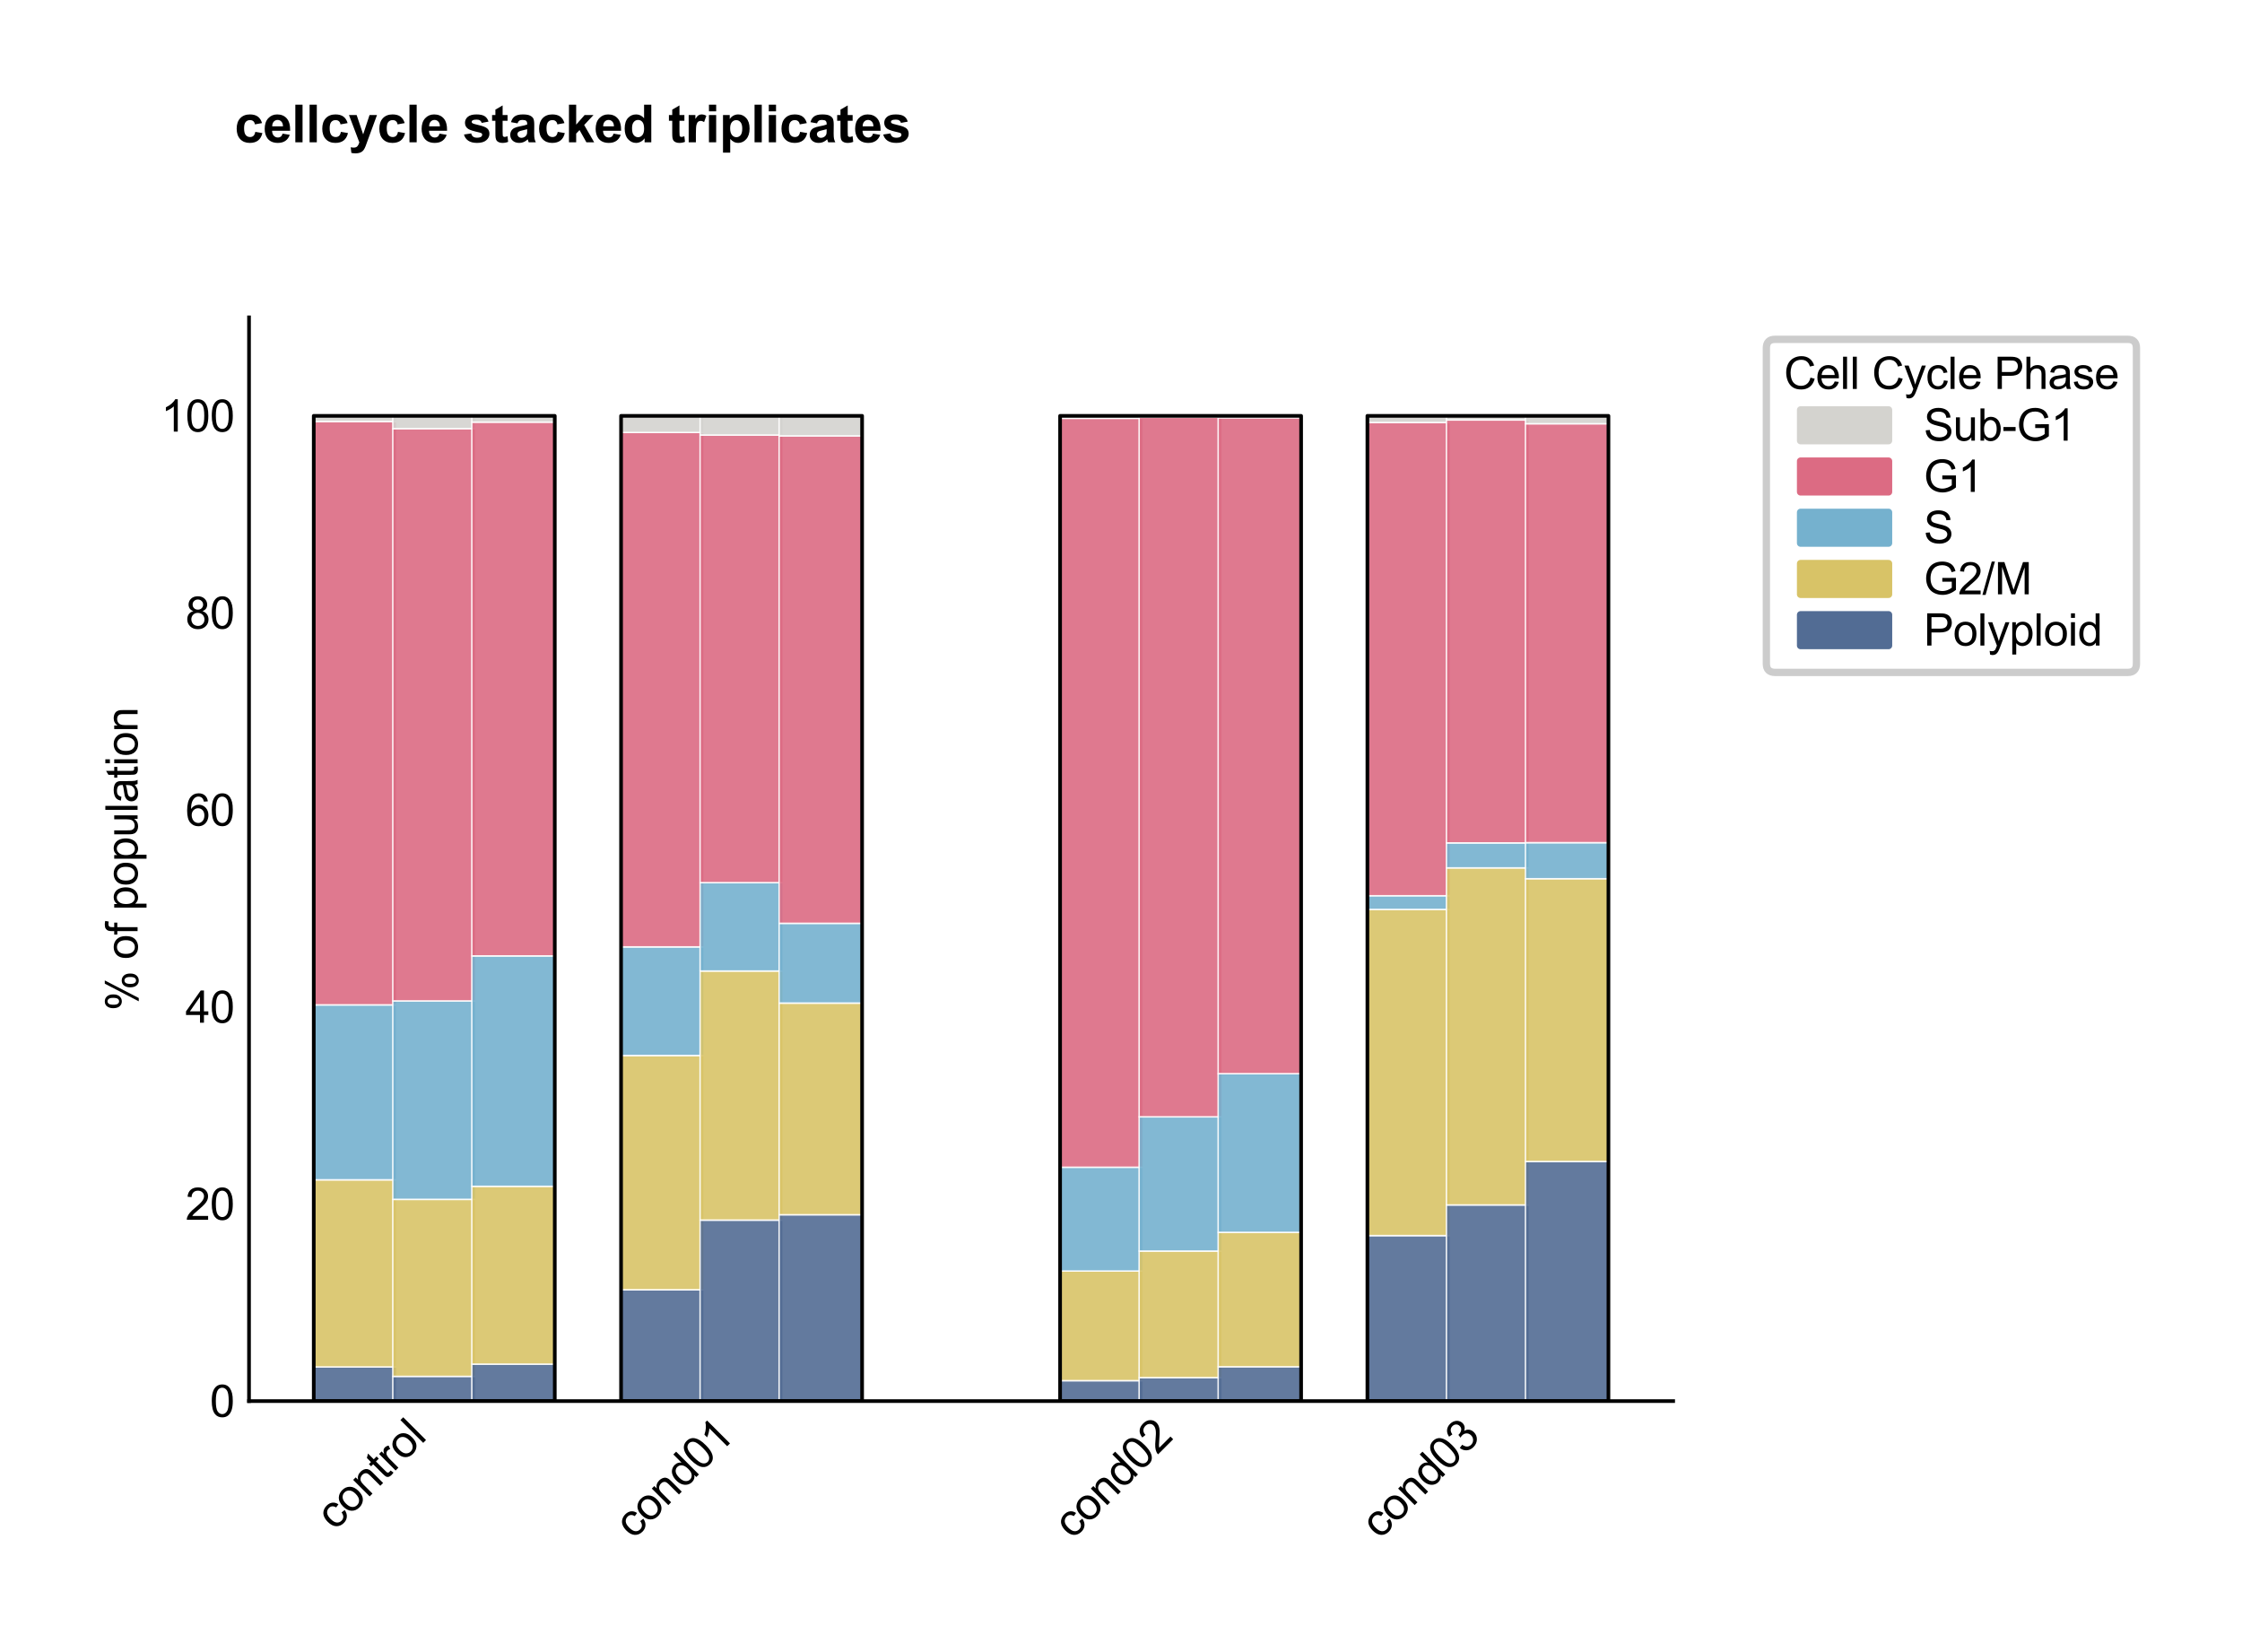 <?xml version="1.0" encoding="utf-8" standalone="no"?>
<!DOCTYPE svg PUBLIC "-//W3C//DTD SVG 1.1//EN"
  "http://www.w3.org/Graphics/SVG/1.1/DTD/svg11.dtd">
<svg xmlns:xlink="http://www.w3.org/1999/xlink" width="305.843pt" height="225.315pt" viewBox="0 0 305.843 225.315" xmlns="http://www.w3.org/2000/svg" version="1.1">
 <defs>
  <style type="text/css">*{stroke-linejoin: round; stroke-linecap: butt}</style>
 </defs>
 <g id="figure_1">
  <g id="patch_1">
   <path d="M 0 225.315
L 305.843 225.315
L 305.843 -0
L 0 -0
z
" style="fill: #ffffff"/>
  </g>
  <g id="axes_1">
   <g id="patch_2">
    <path d="M 33.97 191.117
L 228.245 191.117
L 228.245 43.286
L 33.97 43.286
z
" style="fill: #ffffff"/>
   </g>
   <g id="patch_3">
    <path d="M 42.801 191.117
L 54.12 191.117
L 54.12 186.459
L 42.801 186.459
z
" clip-path="url(#p3f2dc1f859)" style="fill: #526c94; opacity: 0.9; stroke: #ffffff; stroke-width: 0.2; stroke-linejoin: miter"/>
   </g>
   <g id="patch_4">
    <path d="M 42.801 186.459
L 54.12 186.459
L 54.12 160.935
L 42.801 160.935
z
" clip-path="url(#p3f2dc1f859)" style="fill: #d8c367; opacity: 0.9; stroke: #ffffff; stroke-width: 0.2; stroke-linejoin: miter"/>
   </g>
   <g id="patch_5">
    <path d="M 42.801 160.935
L 54.12 160.935
L 54.12 137.07
L 42.801 137.07
z
" clip-path="url(#p3f2dc1f859)" style="fill: #75b1ce; opacity: 0.9; stroke: #ffffff; stroke-width: 0.2; stroke-linejoin: miter"/>
   </g>
   <g id="patch_6">
    <path d="M 42.801 137.07
L 54.12 137.07
L 54.12 57.494
L 42.801 57.494
z
" clip-path="url(#p3f2dc1f859)" style="fill: #dc6b83; opacity: 0.9; stroke: #ffffff; stroke-width: 0.2; stroke-linejoin: miter"/>
   </g>
   <g id="patch_7">
    <path d="M 42.801 57.494
L 54.12 57.494
L 54.12 56.726
L 42.801 56.726
z
" clip-path="url(#p3f2dc1f859)" style="fill: #d4d3cf; opacity: 0.9; stroke: #ffffff; stroke-width: 0.2; stroke-linejoin: miter"/>
   </g>
   <g id="patch_8">
    <path d="M 53.581 191.117
L 64.9 191.117
L 64.9 187.745
L 53.581 187.745
z
" clip-path="url(#p3f2dc1f859)" style="fill: #526c94; opacity: 0.9; stroke: #ffffff; stroke-width: 0.2; stroke-linejoin: miter"/>
   </g>
   <g id="patch_9">
    <path d="M 53.581 187.745
L 64.9 187.745
L 64.9 163.601
L 53.581 163.601
z
" clip-path="url(#p3f2dc1f859)" style="fill: #d8c367; opacity: 0.9; stroke: #ffffff; stroke-width: 0.2; stroke-linejoin: miter"/>
   </g>
   <g id="patch_10">
    <path d="M 53.581 163.601
L 64.9 163.601
L 64.9 136.529
L 53.581 136.529
z
" clip-path="url(#p3f2dc1f859)" style="fill: #75b1ce; opacity: 0.9; stroke: #ffffff; stroke-width: 0.2; stroke-linejoin: miter"/>
   </g>
   <g id="patch_11">
    <path d="M 53.581 136.529
L 64.9 136.529
L 64.9 58.468
L 53.581 58.468
z
" clip-path="url(#p3f2dc1f859)" style="fill: #dc6b83; opacity: 0.9; stroke: #ffffff; stroke-width: 0.2; stroke-linejoin: miter"/>
   </g>
   <g id="patch_12">
    <path d="M 53.581 58.468
L 64.9 58.468
L 64.9 56.726
L 53.581 56.726
z
" clip-path="url(#p3f2dc1f859)" style="fill: #d4d3cf; opacity: 0.9; stroke: #ffffff; stroke-width: 0.2; stroke-linejoin: miter"/>
   </g>
   <g id="patch_13">
    <path d="M 64.361 191.117
L 75.68 191.117
L 75.68 186.075
L 64.361 186.075
z
" clip-path="url(#p3f2dc1f859)" style="fill: #526c94; opacity: 0.9; stroke: #ffffff; stroke-width: 0.2; stroke-linejoin: miter"/>
   </g>
   <g id="patch_14">
    <path d="M 64.361 186.075
L 75.68 186.075
L 75.68 161.818
L 64.361 161.818
z
" clip-path="url(#p3f2dc1f859)" style="fill: #d8c367; opacity: 0.9; stroke: #ffffff; stroke-width: 0.2; stroke-linejoin: miter"/>
   </g>
   <g id="patch_15">
    <path d="M 64.361 161.818
L 75.68 161.818
L 75.68 130.392
L 64.361 130.392
z
" clip-path="url(#p3f2dc1f859)" style="fill: #75b1ce; opacity: 0.9; stroke: #ffffff; stroke-width: 0.2; stroke-linejoin: miter"/>
   </g>
   <g id="patch_16">
    <path d="M 64.361 130.392
L 75.68 130.392
L 75.68 57.58
L 64.361 57.58
z
" clip-path="url(#p3f2dc1f859)" style="fill: #dc6b83; opacity: 0.9; stroke: #ffffff; stroke-width: 0.2; stroke-linejoin: miter"/>
   </g>
   <g id="patch_17">
    <path d="M 64.361 57.58
L 75.68 57.58
L 75.68 56.726
L 64.361 56.726
z
" clip-path="url(#p3f2dc1f859)" style="fill: #d4d3cf; opacity: 0.9; stroke: #ffffff; stroke-width: 0.2; stroke-linejoin: miter"/>
   </g>
   <g id="patch_18">
    <path d="M 84.723 191.117
L 96.042 191.117
L 96.042 175.934
L 84.723 175.934
z
" clip-path="url(#p3f2dc1f859)" style="fill: #526c94; opacity: 0.9; stroke: #ffffff; stroke-width: 0.2; stroke-linejoin: miter"/>
   </g>
   <g id="patch_19">
    <path d="M 84.723 175.934
L 96.042 175.934
L 96.042 143.98
L 84.723 143.98
z
" clip-path="url(#p3f2dc1f859)" style="fill: #d8c367; opacity: 0.9; stroke: #ffffff; stroke-width: 0.2; stroke-linejoin: miter"/>
   </g>
   <g id="patch_20">
    <path d="M 84.723 143.98
L 96.042 143.98
L 96.042 129.16
L 84.723 129.16
z
" clip-path="url(#p3f2dc1f859)" style="fill: #75b1ce; opacity: 0.9; stroke: #ffffff; stroke-width: 0.2; stroke-linejoin: miter"/>
   </g>
   <g id="patch_21">
    <path d="M 84.723 129.16
L 96.042 129.16
L 96.042 58.992
L 84.723 58.992
z
" clip-path="url(#p3f2dc1f859)" style="fill: #dc6b83; opacity: 0.9; stroke: #ffffff; stroke-width: 0.2; stroke-linejoin: miter"/>
   </g>
   <g id="patch_22">
    <path d="M 84.723 58.992
L 96.042 58.992
L 96.042 56.726
L 84.723 56.726
z
" clip-path="url(#p3f2dc1f859)" style="fill: #d4d3cf; opacity: 0.9; stroke: #ffffff; stroke-width: 0.2; stroke-linejoin: miter"/>
   </g>
   <g id="patch_23">
    <path d="M 95.503 191.117
L 106.822 191.117
L 106.822 166.43
L 95.503 166.43
z
" clip-path="url(#p3f2dc1f859)" style="fill: #526c94; opacity: 0.9; stroke: #ffffff; stroke-width: 0.2; stroke-linejoin: miter"/>
   </g>
   <g id="patch_24">
    <path d="M 95.503 166.43
L 106.822 166.43
L 106.822 132.451
L 95.503 132.451
z
" clip-path="url(#p3f2dc1f859)" style="fill: #d8c367; opacity: 0.9; stroke: #ffffff; stroke-width: 0.2; stroke-linejoin: miter"/>
   </g>
   <g id="patch_25">
    <path d="M 95.503 132.451
L 106.822 132.451
L 106.822 120.402
L 95.503 120.402
z
" clip-path="url(#p3f2dc1f859)" style="fill: #75b1ce; opacity: 0.9; stroke: #ffffff; stroke-width: 0.2; stroke-linejoin: miter"/>
   </g>
   <g id="patch_26">
    <path d="M 95.503 120.402
L 106.822 120.402
L 106.822 59.343
L 95.503 59.343
z
" clip-path="url(#p3f2dc1f859)" style="fill: #dc6b83; opacity: 0.9; stroke: #ffffff; stroke-width: 0.2; stroke-linejoin: miter"/>
   </g>
   <g id="patch_27">
    <path d="M 95.503 59.343
L 106.822 59.343
L 106.822 56.726
L 95.503 56.726
z
" clip-path="url(#p3f2dc1f859)" style="fill: #d4d3cf; opacity: 0.9; stroke: #ffffff; stroke-width: 0.2; stroke-linejoin: miter"/>
   </g>
   <g id="patch_28">
    <path d="M 106.283 191.117
L 117.603 191.117
L 117.603 165.702
L 106.283 165.702
z
" clip-path="url(#p3f2dc1f859)" style="fill: #526c94; opacity: 0.9; stroke: #ffffff; stroke-width: 0.2; stroke-linejoin: miter"/>
   </g>
   <g id="patch_29">
    <path d="M 106.283 165.702
L 117.603 165.702
L 117.603 136.824
L 106.283 136.824
z
" clip-path="url(#p3f2dc1f859)" style="fill: #d8c367; opacity: 0.9; stroke: #ffffff; stroke-width: 0.2; stroke-linejoin: miter"/>
   </g>
   <g id="patch_30">
    <path d="M 106.283 136.824
L 117.603 136.824
L 117.603 125.946
L 106.283 125.946
z
" clip-path="url(#p3f2dc1f859)" style="fill: #75b1ce; opacity: 0.9; stroke: #ffffff; stroke-width: 0.2; stroke-linejoin: miter"/>
   </g>
   <g id="patch_31">
    <path d="M 106.283 125.946
L 117.603 125.946
L 117.603 59.457
L 106.283 59.457
z
" clip-path="url(#p3f2dc1f859)" style="fill: #dc6b83; opacity: 0.9; stroke: #ffffff; stroke-width: 0.2; stroke-linejoin: miter"/>
   </g>
   <g id="patch_32">
    <path d="M 106.283 59.457
L 117.603 59.457
L 117.603 56.726
L 106.283 56.726
z
" clip-path="url(#p3f2dc1f859)" style="fill: #d4d3cf; opacity: 0.9; stroke: #ffffff; stroke-width: 0.2; stroke-linejoin: miter"/>
   </g>
   <g id="patch_33">
    <path d="M 144.613 191.117
L 155.932 191.117
L 155.932 188.329
L 144.613 188.329
z
" clip-path="url(#p3f2dc1f859)" style="fill: #526c94; opacity: 0.9; stroke: #ffffff; stroke-width: 0.2; stroke-linejoin: miter"/>
   </g>
   <g id="patch_34">
    <path d="M 144.613 188.329
L 155.932 188.329
L 155.932 173.375
L 144.613 173.375
z
" clip-path="url(#p3f2dc1f859)" style="fill: #d8c367; opacity: 0.9; stroke: #ffffff; stroke-width: 0.2; stroke-linejoin: miter"/>
   </g>
   <g id="patch_35">
    <path d="M 144.613 173.375
L 155.932 173.375
L 155.932 159.219
L 144.613 159.219
z
" clip-path="url(#p3f2dc1f859)" style="fill: #75b1ce; opacity: 0.9; stroke: #ffffff; stroke-width: 0.2; stroke-linejoin: miter"/>
   </g>
   <g id="patch_36">
    <path d="M 144.613 159.219
L 155.932 159.219
L 155.932 57.055
L 144.613 57.055
z
" clip-path="url(#p3f2dc1f859)" style="fill: #dc6b83; opacity: 0.9; stroke: #ffffff; stroke-width: 0.2; stroke-linejoin: miter"/>
   </g>
   <g id="patch_37">
    <path d="M 144.613 57.055
L 155.932 57.055
L 155.932 56.726
L 144.613 56.726
z
" clip-path="url(#p3f2dc1f859)" style="fill: #d4d3cf; opacity: 0.9; stroke: #ffffff; stroke-width: 0.2; stroke-linejoin: miter"/>
   </g>
   <g id="patch_38">
    <path d="M 155.393 191.117
L 166.712 191.117
L 166.712 187.921
L 155.393 187.921
z
" clip-path="url(#p3f2dc1f859)" style="fill: #526c94; opacity: 0.9; stroke: #ffffff; stroke-width: 0.2; stroke-linejoin: miter"/>
   </g>
   <g id="patch_39">
    <path d="M 155.393 187.921
L 166.712 187.921
L 166.712 170.654
L 155.393 170.654
z
" clip-path="url(#p3f2dc1f859)" style="fill: #d8c367; opacity: 0.9; stroke: #ffffff; stroke-width: 0.2; stroke-linejoin: miter"/>
   </g>
   <g id="patch_40">
    <path d="M 155.393 170.654
L 166.712 170.654
L 166.712 152.343
L 155.393 152.343
z
" clip-path="url(#p3f2dc1f859)" style="fill: #75b1ce; opacity: 0.9; stroke: #ffffff; stroke-width: 0.2; stroke-linejoin: miter"/>
   </g>
   <g id="patch_41">
    <path d="M 155.393 152.343
L 166.712 152.343
L 166.712 56.921
L 155.393 56.921
z
" clip-path="url(#p3f2dc1f859)" style="fill: #dc6b83; opacity: 0.9; stroke: #ffffff; stroke-width: 0.2; stroke-linejoin: miter"/>
   </g>
   <g id="patch_42">
    <path d="M 155.393 56.921
L 166.712 56.921
L 166.712 56.726
L 155.393 56.726
z
" clip-path="url(#p3f2dc1f859)" style="fill: #d4d3cf; opacity: 0.9; stroke: #ffffff; stroke-width: 0.2; stroke-linejoin: miter"/>
   </g>
   <g id="patch_43">
    <path d="M 166.173 191.117
L 177.492 191.117
L 177.492 186.434
L 166.173 186.434
z
" clip-path="url(#p3f2dc1f859)" style="fill: #526c94; opacity: 0.9; stroke: #ffffff; stroke-width: 0.2; stroke-linejoin: miter"/>
   </g>
   <g id="patch_44">
    <path d="M 166.173 186.434
L 177.492 186.434
L 177.492 168.098
L 166.173 168.098
z
" clip-path="url(#p3f2dc1f859)" style="fill: #d8c367; opacity: 0.9; stroke: #ffffff; stroke-width: 0.2; stroke-linejoin: miter"/>
   </g>
   <g id="patch_45">
    <path d="M 166.173 168.098
L 177.492 168.098
L 177.492 146.457
L 166.173 146.457
z
" clip-path="url(#p3f2dc1f859)" style="fill: #75b1ce; opacity: 0.9; stroke: #ffffff; stroke-width: 0.2; stroke-linejoin: miter"/>
   </g>
   <g id="patch_46">
    <path d="M 166.173 146.457
L 177.492 146.457
L 177.492 56.971
L 166.173 56.971
z
" clip-path="url(#p3f2dc1f859)" style="fill: #dc6b83; opacity: 0.9; stroke: #ffffff; stroke-width: 0.2; stroke-linejoin: miter"/>
   </g>
   <g id="patch_47">
    <path d="M 166.173 56.971
L 177.492 56.971
L 177.492 56.726
L 166.173 56.726
z
" clip-path="url(#p3f2dc1f859)" style="fill: #d4d3cf; opacity: 0.9; stroke: #ffffff; stroke-width: 0.2; stroke-linejoin: miter"/>
   </g>
   <g id="patch_48">
    <path d="M 186.535 191.117
L 197.854 191.117
L 197.854 168.543
L 186.535 168.543
z
" clip-path="url(#p3f2dc1f859)" style="fill: #526c94; opacity: 0.9; stroke: #ffffff; stroke-width: 0.2; stroke-linejoin: miter"/>
   </g>
   <g id="patch_49">
    <path d="M 186.535 168.543
L 197.854 168.543
L 197.854 124.055
L 186.535 124.055
z
" clip-path="url(#p3f2dc1f859)" style="fill: #d8c367; opacity: 0.9; stroke: #ffffff; stroke-width: 0.2; stroke-linejoin: miter"/>
   </g>
   <g id="patch_50">
    <path d="M 186.535 124.055
L 197.854 124.055
L 197.854 122.181
L 186.535 122.181
z
" clip-path="url(#p3f2dc1f859)" style="fill: #75b1ce; opacity: 0.9; stroke: #ffffff; stroke-width: 0.2; stroke-linejoin: miter"/>
   </g>
   <g id="patch_51">
    <path d="M 186.535 122.181
L 197.854 122.181
L 197.854 57.632
L 186.535 57.632
z
" clip-path="url(#p3f2dc1f859)" style="fill: #dc6b83; opacity: 0.9; stroke: #ffffff; stroke-width: 0.2; stroke-linejoin: miter"/>
   </g>
   <g id="patch_52">
    <path d="M 186.535 57.632
L 197.854 57.632
L 197.854 56.726
L 186.535 56.726
z
" clip-path="url(#p3f2dc1f859)" style="fill: #d4d3cf; opacity: 0.9; stroke: #ffffff; stroke-width: 0.2; stroke-linejoin: miter"/>
   </g>
   <g id="patch_53">
    <path d="M 197.315 191.117
L 208.634 191.117
L 208.634 164.365
L 197.315 164.365
z
" clip-path="url(#p3f2dc1f859)" style="fill: #526c94; opacity: 0.9; stroke: #ffffff; stroke-width: 0.2; stroke-linejoin: miter"/>
   </g>
   <g id="patch_54">
    <path d="M 197.315 164.365
L 208.634 164.365
L 208.634 118.383
L 197.315 118.383
z
" clip-path="url(#p3f2dc1f859)" style="fill: #d8c367; opacity: 0.9; stroke: #ffffff; stroke-width: 0.2; stroke-linejoin: miter"/>
   </g>
   <g id="patch_55">
    <path d="M 197.315 118.383
L 208.634 118.383
L 208.634 114.976
L 197.315 114.976
z
" clip-path="url(#p3f2dc1f859)" style="fill: #75b1ce; opacity: 0.9; stroke: #ffffff; stroke-width: 0.2; stroke-linejoin: miter"/>
   </g>
   <g id="patch_56">
    <path d="M 197.315 114.976
L 208.634 114.976
L 208.634 57.285
L 197.315 57.285
z
" clip-path="url(#p3f2dc1f859)" style="fill: #dc6b83; opacity: 0.9; stroke: #ffffff; stroke-width: 0.2; stroke-linejoin: miter"/>
   </g>
   <g id="patch_57">
    <path d="M 197.315 57.285
L 208.634 57.285
L 208.634 56.726
L 197.315 56.726
z
" clip-path="url(#p3f2dc1f859)" style="fill: #d4d3cf; opacity: 0.9; stroke: #ffffff; stroke-width: 0.2; stroke-linejoin: miter"/>
   </g>
   <g id="patch_58">
    <path d="M 208.095 191.117
L 219.415 191.117
L 219.415 158.439
L 208.095 158.439
z
" clip-path="url(#p3f2dc1f859)" style="fill: #526c94; opacity: 0.9; stroke: #ffffff; stroke-width: 0.2; stroke-linejoin: miter"/>
   </g>
   <g id="patch_59">
    <path d="M 208.095 158.439
L 219.415 158.439
L 219.415 119.856
L 208.095 119.856
z
" clip-path="url(#p3f2dc1f859)" style="fill: #d8c367; opacity: 0.9; stroke: #ffffff; stroke-width: 0.2; stroke-linejoin: miter"/>
   </g>
   <g id="patch_60">
    <path d="M 208.095 119.856
L 219.415 119.856
L 219.415 114.946
L 208.095 114.946
z
" clip-path="url(#p3f2dc1f859)" style="fill: #75b1ce; opacity: 0.9; stroke: #ffffff; stroke-width: 0.2; stroke-linejoin: miter"/>
   </g>
   <g id="patch_61">
    <path d="M 208.095 114.946
L 219.415 114.946
L 219.415 57.799
L 208.095 57.799
z
" clip-path="url(#p3f2dc1f859)" style="fill: #dc6b83; opacity: 0.9; stroke: #ffffff; stroke-width: 0.2; stroke-linejoin: miter"/>
   </g>
   <g id="patch_62">
    <path d="M 208.095 57.799
L 219.415 57.799
L 219.415 56.726
L 208.095 56.726
z
" clip-path="url(#p3f2dc1f859)" style="fill: #d4d3cf; opacity: 0.9; stroke: #ffffff; stroke-width: 0.2; stroke-linejoin: miter"/>
   </g>
   <g id="matplotlib.axis_1">
    <g id="xtick_1">
     <g id="line2d_1"/>
     <g id="text_1">
      <!-- control -->
      <g transform="translate(45.664 208.887) rotate(-45) scale(0.06 -0.06)">
       <defs>
        <path id="ArialMT-63" d="M 2588 1216
L 3141 1144
Q 3050 572 2676 248
Q 2303 -75 1759 -75
Q 1078 -75 664 370
Q 250 816 250 1647
Q 250 2184 428 2587
Q 606 2991 970 3192
Q 1334 3394 1763 3394
Q 2303 3394 2647 3120
Q 2991 2847 3088 2344
L 2541 2259
Q 2463 2594 2264 2762
Q 2066 2931 1784 2931
Q 1359 2931 1093 2626
Q 828 2322 828 1663
Q 828 994 1084 691
Q 1341 388 1753 388
Q 2084 388 2306 591
Q 2528 794 2588 1216
z
" transform="scale(0.016)"/>
        <path id="ArialMT-6f" d="M 213 1659
Q 213 2581 725 3025
Q 1153 3394 1769 3394
Q 2453 3394 2887 2945
Q 3322 2497 3322 1706
Q 3322 1066 3130 698
Q 2938 331 2570 128
Q 2203 -75 1769 -75
Q 1072 -75 642 372
Q 213 819 213 1659
z
M 791 1659
Q 791 1022 1069 705
Q 1347 388 1769 388
Q 2188 388 2466 706
Q 2744 1025 2744 1678
Q 2744 2294 2464 2611
Q 2184 2928 1769 2928
Q 1347 2928 1069 2612
Q 791 2297 791 1659
z
" transform="scale(0.016)"/>
        <path id="ArialMT-6e" d="M 422 0
L 422 3319
L 928 3319
L 928 2847
Q 1294 3394 1984 3394
Q 2284 3394 2536 3286
Q 2788 3178 2913 3003
Q 3038 2828 3088 2588
Q 3119 2431 3119 2041
L 3119 0
L 2556 0
L 2556 2019
Q 2556 2363 2490 2533
Q 2425 2703 2258 2804
Q 2091 2906 1866 2906
Q 1506 2906 1245 2678
Q 984 2450 984 1813
L 984 0
L 422 0
z
" transform="scale(0.016)"/>
        <path id="ArialMT-74" d="M 1650 503
L 1731 6
Q 1494 -44 1306 -44
Q 1000 -44 831 53
Q 663 150 594 308
Q 525 466 525 972
L 525 2881
L 113 2881
L 113 3319
L 525 3319
L 525 4141
L 1084 4478
L 1084 3319
L 1650 3319
L 1650 2881
L 1084 2881
L 1084 941
Q 1084 700 1114 631
Q 1144 563 1211 522
Q 1278 481 1403 481
Q 1497 481 1650 503
z
" transform="scale(0.016)"/>
        <path id="ArialMT-72" d="M 416 0
L 416 3319
L 922 3319
L 922 2816
Q 1116 3169 1280 3281
Q 1444 3394 1641 3394
Q 1925 3394 2219 3213
L 2025 2691
Q 1819 2813 1613 2813
Q 1428 2813 1281 2702
Q 1134 2591 1072 2394
Q 978 2094 978 1738
L 978 0
L 416 0
z
" transform="scale(0.016)"/>
        <path id="ArialMT-6c" d="M 409 0
L 409 4581
L 972 4581
L 972 0
L 409 0
z
" transform="scale(0.016)"/>
       </defs>
       <use xlink:href="#ArialMT-63"/>
       <use xlink:href="#ArialMT-6f" transform="translate(50 0)"/>
       <use xlink:href="#ArialMT-6e" transform="translate(105.615 0)"/>
       <use xlink:href="#ArialMT-74" transform="translate(161.23 0)"/>
       <use xlink:href="#ArialMT-72" transform="translate(189.014 0)"/>
       <use xlink:href="#ArialMT-6f" transform="translate(222.314 0)"/>
       <use xlink:href="#ArialMT-6c" transform="translate(277.93 0)"/>
      </g>
     </g>
    </g>
    <g id="xtick_2">
     <g id="line2d_2"/>
     <g id="text_2">
      <!-- cond01 -->
      <g transform="translate(86.402 210.071) rotate(-45) scale(0.06 -0.06)">
       <defs>
        <path id="ArialMT-64" d="M 2575 0
L 2575 419
Q 2259 -75 1647 -75
Q 1250 -75 917 144
Q 584 363 401 755
Q 219 1147 219 1656
Q 219 2153 384 2558
Q 550 2963 881 3178
Q 1213 3394 1622 3394
Q 1922 3394 2156 3267
Q 2391 3141 2538 2938
L 2538 4581
L 3097 4581
L 3097 0
L 2575 0
z
M 797 1656
Q 797 1019 1065 703
Q 1334 388 1700 388
Q 2069 388 2326 689
Q 2584 991 2584 1609
Q 2584 2291 2321 2609
Q 2059 2928 1675 2928
Q 1300 2928 1048 2622
Q 797 2316 797 1656
z
" transform="scale(0.016)"/>
        <path id="ArialMT-30" d="M 266 2259
Q 266 3072 433 3567
Q 600 4063 929 4331
Q 1259 4600 1759 4600
Q 2128 4600 2406 4451
Q 2684 4303 2865 4023
Q 3047 3744 3150 3342
Q 3253 2941 3253 2259
Q 3253 1453 3087 958
Q 2922 463 2592 192
Q 2263 -78 1759 -78
Q 1097 -78 719 397
Q 266 969 266 2259
z
M 844 2259
Q 844 1131 1108 757
Q 1372 384 1759 384
Q 2147 384 2411 759
Q 2675 1134 2675 2259
Q 2675 3391 2411 3762
Q 2147 4134 1753 4134
Q 1366 4134 1134 3806
Q 844 3388 844 2259
z
" transform="scale(0.016)"/>
        <path id="ArialMT-31" d="M 2384 0
L 1822 0
L 1822 3584
Q 1619 3391 1289 3197
Q 959 3003 697 2906
L 697 3450
Q 1169 3672 1522 3987
Q 1875 4303 2022 4600
L 2384 4600
L 2384 0
z
" transform="scale(0.016)"/>
       </defs>
       <use xlink:href="#ArialMT-63"/>
       <use xlink:href="#ArialMT-6f" transform="translate(50 0)"/>
       <use xlink:href="#ArialMT-6e" transform="translate(105.615 0)"/>
       <use xlink:href="#ArialMT-64" transform="translate(161.23 0)"/>
       <use xlink:href="#ArialMT-30" transform="translate(216.846 0)"/>
       <use xlink:href="#ArialMT-31" transform="translate(272.461 0)"/>
      </g>
     </g>
    </g>
    <g id="xtick_3">
     <g id="line2d_3"/>
     <g id="text_3">
      <!-- cond02 -->
      <g transform="translate(146.291 210.071) rotate(-45) scale(0.06 -0.06)">
       <defs>
        <path id="ArialMT-32" d="M 3222 541
L 3222 0
L 194 0
Q 188 203 259 391
Q 375 700 629 1000
Q 884 1300 1366 1694
Q 2113 2306 2375 2664
Q 2638 3022 2638 3341
Q 2638 3675 2398 3904
Q 2159 4134 1775 4134
Q 1369 4134 1125 3890
Q 881 3647 878 3216
L 300 3275
Q 359 3922 746 4261
Q 1134 4600 1788 4600
Q 2447 4600 2831 4234
Q 3216 3869 3216 3328
Q 3216 3053 3103 2787
Q 2991 2522 2730 2228
Q 2469 1934 1863 1422
Q 1356 997 1212 845
Q 1069 694 975 541
L 3222 541
z
" transform="scale(0.016)"/>
       </defs>
       <use xlink:href="#ArialMT-63"/>
       <use xlink:href="#ArialMT-6f" transform="translate(50 0)"/>
       <use xlink:href="#ArialMT-6e" transform="translate(105.615 0)"/>
       <use xlink:href="#ArialMT-64" transform="translate(161.23 0)"/>
       <use xlink:href="#ArialMT-30" transform="translate(216.846 0)"/>
       <use xlink:href="#ArialMT-32" transform="translate(272.461 0)"/>
      </g>
     </g>
    </g>
    <g id="xtick_4">
     <g id="line2d_4"/>
     <g id="text_4">
      <!-- cond03 -->
      <g transform="translate(188.214 210.071) rotate(-45) scale(0.06 -0.06)">
       <defs>
        <path id="ArialMT-33" d="M 269 1209
L 831 1284
Q 928 806 1161 595
Q 1394 384 1728 384
Q 2125 384 2398 659
Q 2672 934 2672 1341
Q 2672 1728 2419 1979
Q 2166 2231 1775 2231
Q 1616 2231 1378 2169
L 1441 2663
Q 1497 2656 1531 2656
Q 1891 2656 2178 2843
Q 2466 3031 2466 3422
Q 2466 3731 2256 3934
Q 2047 4138 1716 4138
Q 1388 4138 1169 3931
Q 950 3725 888 3313
L 325 3413
Q 428 3978 793 4289
Q 1159 4600 1703 4600
Q 2078 4600 2393 4439
Q 2709 4278 2876 4000
Q 3044 3722 3044 3409
Q 3044 3113 2884 2869
Q 2725 2625 2413 2481
Q 2819 2388 3044 2092
Q 3269 1797 3269 1353
Q 3269 753 2831 336
Q 2394 -81 1725 -81
Q 1122 -81 723 278
Q 325 638 269 1209
z
" transform="scale(0.016)"/>
       </defs>
       <use xlink:href="#ArialMT-63"/>
       <use xlink:href="#ArialMT-6f" transform="translate(50 0)"/>
       <use xlink:href="#ArialMT-6e" transform="translate(105.615 0)"/>
       <use xlink:href="#ArialMT-64" transform="translate(161.23 0)"/>
       <use xlink:href="#ArialMT-30" transform="translate(216.846 0)"/>
       <use xlink:href="#ArialMT-33" transform="translate(272.461 0)"/>
      </g>
     </g>
    </g>
   </g>
   <g id="matplotlib.axis_2">
    <g id="ytick_1">
     <g id="line2d_5"/>
     <g id="text_5">
      <!-- 0 -->
      <g transform="translate(28.633 193.264) scale(0.06 -0.06)">
       <use xlink:href="#ArialMT-30"/>
      </g>
     </g>
    </g>
    <g id="ytick_2">
     <g id="line2d_6"/>
     <g id="text_6">
      <!-- 20 -->
      <g transform="translate(25.297 166.386) scale(0.06 -0.06)">
       <use xlink:href="#ArialMT-32"/>
       <use xlink:href="#ArialMT-30" transform="translate(55.615 0)"/>
      </g>
     </g>
    </g>
    <g id="ytick_3">
     <g id="line2d_7"/>
     <g id="text_7">
      <!-- 40 -->
      <g transform="translate(25.297 139.508) scale(0.06 -0.06)">
       <defs>
        <path id="ArialMT-34" d="M 2069 0
L 2069 1097
L 81 1097
L 81 1613
L 2172 4581
L 2631 4581
L 2631 1613
L 3250 1613
L 3250 1097
L 2631 1097
L 2631 0
L 2069 0
z
M 2069 1613
L 2069 3678
L 634 1613
L 2069 1613
z
" transform="scale(0.016)"/>
       </defs>
       <use xlink:href="#ArialMT-34"/>
       <use xlink:href="#ArialMT-30" transform="translate(55.615 0)"/>
      </g>
     </g>
    </g>
    <g id="ytick_4">
     <g id="line2d_8"/>
     <g id="text_8">
      <!-- 60 -->
      <g transform="translate(25.297 112.629) scale(0.06 -0.06)">
       <defs>
        <path id="ArialMT-36" d="M 3184 3459
L 2625 3416
Q 2550 3747 2413 3897
Q 2184 4138 1850 4138
Q 1581 4138 1378 3988
Q 1113 3794 959 3422
Q 806 3050 800 2363
Q 1003 2672 1297 2822
Q 1591 2972 1913 2972
Q 2475 2972 2870 2558
Q 3266 2144 3266 1488
Q 3266 1056 3080 686
Q 2894 316 2569 119
Q 2244 -78 1831 -78
Q 1128 -78 684 439
Q 241 956 241 2144
Q 241 3472 731 4075
Q 1159 4600 1884 4600
Q 2425 4600 2770 4297
Q 3116 3994 3184 3459
z
M 888 1484
Q 888 1194 1011 928
Q 1134 663 1356 523
Q 1578 384 1822 384
Q 2178 384 2434 671
Q 2691 959 2691 1453
Q 2691 1928 2437 2201
Q 2184 2475 1800 2475
Q 1419 2475 1153 2201
Q 888 1928 888 1484
z
" transform="scale(0.016)"/>
       </defs>
       <use xlink:href="#ArialMT-36"/>
       <use xlink:href="#ArialMT-30" transform="translate(55.615 0)"/>
      </g>
     </g>
    </g>
    <g id="ytick_5">
     <g id="line2d_9"/>
     <g id="text_9">
      <!-- 80 -->
      <g transform="translate(25.297 85.751) scale(0.06 -0.06)">
       <defs>
        <path id="ArialMT-38" d="M 1131 2484
Q 781 2613 612 2850
Q 444 3088 444 3419
Q 444 3919 803 4259
Q 1163 4600 1759 4600
Q 2359 4600 2725 4251
Q 3091 3903 3091 3403
Q 3091 3084 2923 2848
Q 2756 2613 2416 2484
Q 2838 2347 3058 2040
Q 3278 1734 3278 1309
Q 3278 722 2862 322
Q 2447 -78 1769 -78
Q 1091 -78 675 323
Q 259 725 259 1325
Q 259 1772 486 2073
Q 713 2375 1131 2484
z
M 1019 3438
Q 1019 3113 1228 2906
Q 1438 2700 1772 2700
Q 2097 2700 2305 2904
Q 2513 3109 2513 3406
Q 2513 3716 2298 3927
Q 2084 4138 1766 4138
Q 1444 4138 1231 3931
Q 1019 3725 1019 3438
z
M 838 1322
Q 838 1081 952 856
Q 1066 631 1291 507
Q 1516 384 1775 384
Q 2178 384 2440 643
Q 2703 903 2703 1303
Q 2703 1709 2433 1975
Q 2163 2241 1756 2241
Q 1359 2241 1098 1978
Q 838 1716 838 1322
z
" transform="scale(0.016)"/>
       </defs>
       <use xlink:href="#ArialMT-38"/>
       <use xlink:href="#ArialMT-30" transform="translate(55.615 0)"/>
      </g>
     </g>
    </g>
    <g id="ytick_6">
     <g id="line2d_10"/>
     <g id="text_10">
      <!-- 100 -->
      <g transform="translate(21.96 58.873) scale(0.06 -0.06)">
       <use xlink:href="#ArialMT-31"/>
       <use xlink:href="#ArialMT-30" transform="translate(55.615 0)"/>
       <use xlink:href="#ArialMT-30" transform="translate(111.23 0)"/>
      </g>
     </g>
    </g>
    <g id="text_11">
     <!-- % of population -->
     <g transform="translate(18.768 137.882) rotate(-90) scale(0.06 -0.06)">
      <defs>
       <path id="ArialMT-25" d="M 372 3481
Q 372 3972 619 4315
Q 866 4659 1334 4659
Q 1766 4659 2048 4351
Q 2331 4044 2331 3447
Q 2331 2866 2045 2552
Q 1759 2238 1341 2238
Q 925 2238 648 2547
Q 372 2856 372 3481
z
M 1350 4272
Q 1141 4272 1002 4090
Q 863 3909 863 3425
Q 863 2984 1003 2804
Q 1144 2625 1350 2625
Q 1563 2625 1702 2806
Q 1841 2988 1841 3469
Q 1841 3913 1700 4092
Q 1559 4272 1350 4272
z
M 1353 -169
L 3859 4659
L 4316 4659
L 1819 -169
L 1353 -169
z
M 3334 1075
Q 3334 1569 3581 1911
Q 3828 2253 4300 2253
Q 4731 2253 5014 1945
Q 5297 1638 5297 1041
Q 5297 459 5011 145
Q 4725 -169 4303 -169
Q 3888 -169 3611 142
Q 3334 453 3334 1075
z
M 4316 1866
Q 4103 1866 3964 1684
Q 3825 1503 3825 1019
Q 3825 581 3965 400
Q 4106 219 4313 219
Q 4528 219 4667 400
Q 4806 581 4806 1063
Q 4806 1506 4665 1686
Q 4525 1866 4316 1866
z
" transform="scale(0.016)"/>
       <path id="ArialMT-20" transform="scale(0.016)"/>
       <path id="ArialMT-66" d="M 556 0
L 556 2881
L 59 2881
L 59 3319
L 556 3319
L 556 3672
Q 556 4006 616 4169
Q 697 4388 901 4523
Q 1106 4659 1475 4659
Q 1713 4659 2000 4603
L 1916 4113
Q 1741 4144 1584 4144
Q 1328 4144 1222 4034
Q 1116 3925 1116 3625
L 1116 3319
L 1763 3319
L 1763 2881
L 1116 2881
L 1116 0
L 556 0
z
" transform="scale(0.016)"/>
       <path id="ArialMT-70" d="M 422 -1272
L 422 3319
L 934 3319
L 934 2888
Q 1116 3141 1344 3267
Q 1572 3394 1897 3394
Q 2322 3394 2647 3175
Q 2972 2956 3137 2557
Q 3303 2159 3303 1684
Q 3303 1175 3120 767
Q 2938 359 2589 142
Q 2241 -75 1856 -75
Q 1575 -75 1351 44
Q 1128 163 984 344
L 984 -1272
L 422 -1272
z
M 931 1641
Q 931 1000 1190 694
Q 1450 388 1819 388
Q 2194 388 2461 705
Q 2728 1022 2728 1688
Q 2728 2322 2467 2637
Q 2206 2953 1844 2953
Q 1484 2953 1207 2617
Q 931 2281 931 1641
z
" transform="scale(0.016)"/>
       <path id="ArialMT-75" d="M 2597 0
L 2597 488
Q 2209 -75 1544 -75
Q 1250 -75 995 37
Q 741 150 617 320
Q 494 491 444 738
Q 409 903 409 1263
L 409 3319
L 972 3319
L 972 1478
Q 972 1038 1006 884
Q 1059 663 1231 536
Q 1403 409 1656 409
Q 1909 409 2131 539
Q 2353 669 2445 892
Q 2538 1116 2538 1541
L 2538 3319
L 3100 3319
L 3100 0
L 2597 0
z
" transform="scale(0.016)"/>
       <path id="ArialMT-61" d="M 2588 409
Q 2275 144 1986 34
Q 1697 -75 1366 -75
Q 819 -75 525 192
Q 231 459 231 875
Q 231 1119 342 1320
Q 453 1522 633 1644
Q 813 1766 1038 1828
Q 1203 1872 1538 1913
Q 2219 1994 2541 2106
Q 2544 2222 2544 2253
Q 2544 2597 2384 2738
Q 2169 2928 1744 2928
Q 1347 2928 1158 2789
Q 969 2650 878 2297
L 328 2372
Q 403 2725 575 2942
Q 747 3159 1072 3276
Q 1397 3394 1825 3394
Q 2250 3394 2515 3294
Q 2781 3194 2906 3042
Q 3031 2891 3081 2659
Q 3109 2516 3109 2141
L 3109 1391
Q 3109 606 3145 398
Q 3181 191 3288 0
L 2700 0
Q 2613 175 2588 409
z
M 2541 1666
Q 2234 1541 1622 1453
Q 1275 1403 1131 1340
Q 988 1278 909 1158
Q 831 1038 831 891
Q 831 666 1001 516
Q 1172 366 1500 366
Q 1825 366 2078 508
Q 2331 650 2450 897
Q 2541 1088 2541 1459
L 2541 1666
z
" transform="scale(0.016)"/>
       <path id="ArialMT-69" d="M 425 3934
L 425 4581
L 988 4581
L 988 3934
L 425 3934
z
M 425 0
L 425 3319
L 988 3319
L 988 0
L 425 0
z
" transform="scale(0.016)"/>
      </defs>
      <use xlink:href="#ArialMT-25"/>
      <use xlink:href="#ArialMT-20" transform="translate(88.916 0)"/>
      <use xlink:href="#ArialMT-6f" transform="translate(116.699 0)"/>
      <use xlink:href="#ArialMT-66" transform="translate(172.314 0)"/>
      <use xlink:href="#ArialMT-20" transform="translate(200.098 0)"/>
      <use xlink:href="#ArialMT-70" transform="translate(227.881 0)"/>
      <use xlink:href="#ArialMT-6f" transform="translate(283.496 0)"/>
      <use xlink:href="#ArialMT-70" transform="translate(339.111 0)"/>
      <use xlink:href="#ArialMT-75" transform="translate(394.727 0)"/>
      <use xlink:href="#ArialMT-6c" transform="translate(450.342 0)"/>
      <use xlink:href="#ArialMT-61" transform="translate(472.559 0)"/>
      <use xlink:href="#ArialMT-74" transform="translate(528.174 0)"/>
      <use xlink:href="#ArialMT-69" transform="translate(555.957 0)"/>
      <use xlink:href="#ArialMT-6f" transform="translate(578.174 0)"/>
      <use xlink:href="#ArialMT-6e" transform="translate(633.789 0)"/>
     </g>
    </g>
   </g>
   <g id="patch_63">
    <path d="M 33.97 191.117
L 33.97 43.286
" style="fill: none; stroke: #000000; stroke-width: 0.5; stroke-linejoin: miter; stroke-linecap: square"/>
   </g>
   <g id="patch_64">
    <path d="M 33.97 191.117
L 228.245 191.117
" style="fill: none; stroke: #000000; stroke-width: 0.5; stroke-linejoin: miter; stroke-linecap: square"/>
   </g>
   <g id="legend_1">
    <g id="patch_65">
     <path d="M 242.159 91.723
L 290.243 91.723
Q 291.443 91.723 291.443 90.523
L 291.443 47.486
Q 291.443 46.286 290.243 46.286
L 242.159 46.286
Q 240.959 46.286 240.959 47.486
L 240.959 90.523
Q 240.959 91.723 242.159 91.723
z
" style="fill: #ffffff; stroke: #cccccc; stroke-linejoin: miter"/>
    </g>
    <g id="text_12">
     <!-- Cell Cycle Phase -->
     <g transform="translate(243.359 53.054) scale(0.06 -0.06)">
      <defs>
       <path id="ArialMT-43" d="M 3763 1606
L 4369 1453
Q 4178 706 3683 314
Q 3188 -78 2472 -78
Q 1731 -78 1267 223
Q 803 525 561 1097
Q 319 1669 319 2325
Q 319 3041 592 3573
Q 866 4106 1370 4382
Q 1875 4659 2481 4659
Q 3169 4659 3637 4309
Q 4106 3959 4291 3325
L 3694 3184
Q 3534 3684 3231 3912
Q 2928 4141 2469 4141
Q 1941 4141 1586 3887
Q 1231 3634 1087 3207
Q 944 2781 944 2328
Q 944 1744 1114 1308
Q 1284 872 1643 656
Q 2003 441 2422 441
Q 2931 441 3284 734
Q 3638 1028 3763 1606
z
" transform="scale(0.016)"/>
       <path id="ArialMT-65" d="M 2694 1069
L 3275 997
Q 3138 488 2766 206
Q 2394 -75 1816 -75
Q 1088 -75 661 373
Q 234 822 234 1631
Q 234 2469 665 2931
Q 1097 3394 1784 3394
Q 2450 3394 2872 2941
Q 3294 2488 3294 1666
Q 3294 1616 3291 1516
L 816 1516
Q 847 969 1125 678
Q 1403 388 1819 388
Q 2128 388 2347 550
Q 2566 713 2694 1069
z
M 847 1978
L 2700 1978
Q 2663 2397 2488 2606
Q 2219 2931 1791 2931
Q 1403 2931 1139 2672
Q 875 2413 847 1978
z
" transform="scale(0.016)"/>
       <path id="ArialMT-79" d="M 397 -1278
L 334 -750
Q 519 -800 656 -800
Q 844 -800 956 -737
Q 1069 -675 1141 -563
Q 1194 -478 1313 -144
Q 1328 -97 1363 -6
L 103 3319
L 709 3319
L 1400 1397
Q 1534 1031 1641 628
Q 1738 1016 1872 1384
L 2581 3319
L 3144 3319
L 1881 -56
Q 1678 -603 1566 -809
Q 1416 -1088 1222 -1217
Q 1028 -1347 759 -1347
Q 597 -1347 397 -1278
z
" transform="scale(0.016)"/>
       <path id="ArialMT-50" d="M 494 0
L 494 4581
L 2222 4581
Q 2678 4581 2919 4538
Q 3256 4481 3484 4323
Q 3713 4166 3852 3881
Q 3991 3597 3991 3256
Q 3991 2672 3619 2267
Q 3247 1863 2275 1863
L 1100 1863
L 1100 0
L 494 0
z
M 1100 2403
L 2284 2403
Q 2872 2403 3119 2622
Q 3366 2841 3366 3238
Q 3366 3525 3220 3729
Q 3075 3934 2838 4000
Q 2684 4041 2272 4041
L 1100 4041
L 1100 2403
z
" transform="scale(0.016)"/>
       <path id="ArialMT-68" d="M 422 0
L 422 4581
L 984 4581
L 984 2938
Q 1378 3394 1978 3394
Q 2347 3394 2619 3248
Q 2891 3103 3008 2847
Q 3125 2591 3125 2103
L 3125 0
L 2563 0
L 2563 2103
Q 2563 2525 2380 2717
Q 2197 2909 1863 2909
Q 1613 2909 1392 2779
Q 1172 2650 1078 2428
Q 984 2206 984 1816
L 984 0
L 422 0
z
" transform="scale(0.016)"/>
       <path id="ArialMT-73" d="M 197 991
L 753 1078
Q 800 744 1014 566
Q 1228 388 1613 388
Q 2000 388 2187 545
Q 2375 703 2375 916
Q 2375 1106 2209 1216
Q 2094 1291 1634 1406
Q 1016 1563 777 1677
Q 538 1791 414 1992
Q 291 2194 291 2438
Q 291 2659 392 2848
Q 494 3038 669 3163
Q 800 3259 1026 3326
Q 1253 3394 1513 3394
Q 1903 3394 2198 3281
Q 2494 3169 2634 2976
Q 2775 2784 2828 2463
L 2278 2388
Q 2241 2644 2061 2787
Q 1881 2931 1553 2931
Q 1166 2931 1000 2803
Q 834 2675 834 2503
Q 834 2394 903 2306
Q 972 2216 1119 2156
Q 1203 2125 1616 2013
Q 2213 1853 2448 1751
Q 2684 1650 2818 1456
Q 2953 1263 2953 975
Q 2953 694 2789 445
Q 2625 197 2315 61
Q 2006 -75 1616 -75
Q 969 -75 630 194
Q 291 463 197 991
z
" transform="scale(0.016)"/>
      </defs>
      <use xlink:href="#ArialMT-43"/>
      <use xlink:href="#ArialMT-65" transform="translate(72.217 0)"/>
      <use xlink:href="#ArialMT-6c" transform="translate(127.832 0)"/>
      <use xlink:href="#ArialMT-6c" transform="translate(150.049 0)"/>
      <use xlink:href="#ArialMT-20" transform="translate(172.266 0)"/>
      <use xlink:href="#ArialMT-43" transform="translate(200.049 0)"/>
      <use xlink:href="#ArialMT-79" transform="translate(272.266 0)"/>
      <use xlink:href="#ArialMT-63" transform="translate(322.266 0)"/>
      <use xlink:href="#ArialMT-6c" transform="translate(372.266 0)"/>
      <use xlink:href="#ArialMT-65" transform="translate(394.482 0)"/>
      <use xlink:href="#ArialMT-20" transform="translate(450.098 0)"/>
      <use xlink:href="#ArialMT-50" transform="translate(477.881 0)"/>
      <use xlink:href="#ArialMT-68" transform="translate(544.58 0)"/>
      <use xlink:href="#ArialMT-61" transform="translate(600.195 0)"/>
      <use xlink:href="#ArialMT-73" transform="translate(655.811 0)"/>
      <use xlink:href="#ArialMT-65" transform="translate(705.811 0)"/>
     </g>
    </g>
    <g id="patch_66">
     <path d="M 245.627 60.112
L 257.627 60.112
L 257.627 55.912
L 245.627 55.912
z
" style="fill: #d4d3cf; stroke: #d4d3cf; stroke-linejoin: miter"/>
    </g>
    <g id="text_13">
     <!-- Sub-G1 -->
     <g transform="translate(262.427 60.112) scale(0.06 -0.06)">
      <defs>
       <path id="ArialMT-53" d="M 288 1472
L 859 1522
Q 900 1178 1048 958
Q 1197 738 1509 602
Q 1822 466 2213 466
Q 2559 466 2825 569
Q 3091 672 3220 851
Q 3350 1031 3350 1244
Q 3350 1459 3225 1620
Q 3100 1781 2813 1891
Q 2628 1963 1997 2114
Q 1366 2266 1113 2400
Q 784 2572 623 2826
Q 463 3081 463 3397
Q 463 3744 659 4045
Q 856 4347 1234 4503
Q 1613 4659 2075 4659
Q 2584 4659 2973 4495
Q 3363 4331 3572 4012
Q 3781 3694 3797 3291
L 3216 3247
Q 3169 3681 2898 3903
Q 2628 4125 2100 4125
Q 1550 4125 1298 3923
Q 1047 3722 1047 3438
Q 1047 3191 1225 3031
Q 1400 2872 2139 2705
Q 2878 2538 3153 2413
Q 3553 2228 3743 1945
Q 3934 1663 3934 1294
Q 3934 928 3725 604
Q 3516 281 3123 101
Q 2731 -78 2241 -78
Q 1619 -78 1198 103
Q 778 284 539 648
Q 300 1013 288 1472
z
" transform="scale(0.016)"/>
       <path id="ArialMT-62" d="M 941 0
L 419 0
L 419 4581
L 981 4581
L 981 2947
Q 1338 3394 1891 3394
Q 2197 3394 2470 3270
Q 2744 3147 2920 2923
Q 3097 2700 3197 2384
Q 3297 2069 3297 1709
Q 3297 856 2875 390
Q 2453 -75 1863 -75
Q 1275 -75 941 416
L 941 0
z
M 934 1684
Q 934 1088 1097 822
Q 1363 388 1816 388
Q 2184 388 2453 708
Q 2722 1028 2722 1663
Q 2722 2313 2464 2622
Q 2206 2931 1841 2931
Q 1472 2931 1203 2611
Q 934 2291 934 1684
z
" transform="scale(0.016)"/>
       <path id="ArialMT-2d" d="M 203 1375
L 203 1941
L 1931 1941
L 1931 1375
L 203 1375
z
" transform="scale(0.016)"/>
       <path id="ArialMT-47" d="M 2638 1797
L 2638 2334
L 4578 2338
L 4578 638
Q 4131 281 3656 101
Q 3181 -78 2681 -78
Q 2006 -78 1454 211
Q 903 500 622 1047
Q 341 1594 341 2269
Q 341 2938 620 3517
Q 900 4097 1425 4378
Q 1950 4659 2634 4659
Q 3131 4659 3532 4498
Q 3934 4338 4162 4050
Q 4391 3763 4509 3300
L 3963 3150
Q 3859 3500 3706 3700
Q 3553 3900 3268 4020
Q 2984 4141 2638 4141
Q 2222 4141 1919 4014
Q 1616 3888 1430 3681
Q 1244 3475 1141 3228
Q 966 2803 966 2306
Q 966 1694 1177 1281
Q 1388 869 1791 669
Q 2194 469 2647 469
Q 3041 469 3416 620
Q 3791 772 3984 944
L 3984 1797
L 2638 1797
z
" transform="scale(0.016)"/>
      </defs>
      <use xlink:href="#ArialMT-53"/>
      <use xlink:href="#ArialMT-75" transform="translate(66.699 0)"/>
      <use xlink:href="#ArialMT-62" transform="translate(122.314 0)"/>
      <use xlink:href="#ArialMT-2d" transform="translate(177.93 0)"/>
      <use xlink:href="#ArialMT-47" transform="translate(211.23 0)"/>
      <use xlink:href="#ArialMT-31" transform="translate(289.014 0)"/>
     </g>
    </g>
    <g id="patch_67">
     <path d="M 245.627 67.099
L 257.627 67.099
L 257.627 62.899
L 245.627 62.899
z
" style="fill: #dc6b83; stroke: #dc6b83; stroke-linejoin: miter"/>
    </g>
    <g id="text_14">
     <!-- G1 -->
     <g transform="translate(262.427 67.099) scale(0.06 -0.06)">
      <use xlink:href="#ArialMT-47"/>
      <use xlink:href="#ArialMT-31" transform="translate(77.783 0)"/>
     </g>
    </g>
    <g id="patch_68">
     <path d="M 245.627 74.086
L 257.627 74.086
L 257.627 69.886
L 245.627 69.886
z
" style="fill: #75b1ce; stroke: #75b1ce; stroke-linejoin: miter"/>
    </g>
    <g id="text_15">
     <!-- S -->
     <g transform="translate(262.427 74.086) scale(0.06 -0.06)">
      <use xlink:href="#ArialMT-53"/>
     </g>
    </g>
    <g id="patch_69">
     <path d="M 245.627 81.073
L 257.627 81.073
L 257.627 76.873
L 245.627 76.873
z
" style="fill: #d8c367; stroke: #d8c367; stroke-linejoin: miter"/>
    </g>
    <g id="text_16">
     <!-- G2/M -->
     <g transform="translate(262.427 81.073) scale(0.06 -0.06)">
      <defs>
       <path id="ArialMT-2f" d="M 0 -78
L 1328 4659
L 1778 4659
L 453 -78
L 0 -78
z
" transform="scale(0.016)"/>
       <path id="ArialMT-4d" d="M 475 0
L 475 4581
L 1388 4581
L 2472 1338
Q 2622 884 2691 659
Q 2769 909 2934 1394
L 4031 4581
L 4847 4581
L 4847 0
L 4263 0
L 4263 3834
L 2931 0
L 2384 0
L 1059 3900
L 1059 0
L 475 0
z
" transform="scale(0.016)"/>
      </defs>
      <use xlink:href="#ArialMT-47"/>
      <use xlink:href="#ArialMT-32" transform="translate(77.783 0)"/>
      <use xlink:href="#ArialMT-2f" transform="translate(133.398 0)"/>
      <use xlink:href="#ArialMT-4d" transform="translate(161.182 0)"/>
     </g>
    </g>
    <g id="patch_70">
     <path d="M 245.627 88.06
L 257.627 88.06
L 257.627 83.86
L 245.627 83.86
z
" style="fill: #526c94; stroke: #526c94; stroke-linejoin: miter"/>
    </g>
    <g id="text_17">
     <!-- Polyploid -->
     <g transform="translate(262.427 88.06) scale(0.06 -0.06)">
      <use xlink:href="#ArialMT-50"/>
      <use xlink:href="#ArialMT-6f" transform="translate(66.699 0)"/>
      <use xlink:href="#ArialMT-6c" transform="translate(122.314 0)"/>
      <use xlink:href="#ArialMT-79" transform="translate(144.531 0)"/>
      <use xlink:href="#ArialMT-70" transform="translate(194.531 0)"/>
      <use xlink:href="#ArialMT-6c" transform="translate(250.146 0)"/>
      <use xlink:href="#ArialMT-6f" transform="translate(272.363 0)"/>
      <use xlink:href="#ArialMT-69" transform="translate(327.979 0)"/>
      <use xlink:href="#ArialMT-64" transform="translate(350.195 0)"/>
     </g>
    </g>
   </g>
   <g id="patch_71">
    <path d="M 42.801 191.117
L 75.68 191.117
L 75.68 56.726
L 42.801 56.726
L 42.801 191.117
z
" clip-path="url(#p3f2dc1f859)" style="fill: none; stroke: #000000; stroke-width: 0.5; stroke-linejoin: miter"/>
   </g>
   <g id="patch_72">
    <path d="M 84.723 191.117
L 117.603 191.117
L 117.603 56.726
L 84.723 56.726
L 84.723 191.117
z
" clip-path="url(#p3f2dc1f859)" style="fill: none; stroke: #000000; stroke-width: 0.5; stroke-linejoin: miter"/>
   </g>
   <g id="patch_73">
    <path d="M 144.613 191.117
L 177.492 191.117
L 177.492 56.726
L 144.613 56.726
L 144.613 191.117
z
" clip-path="url(#p3f2dc1f859)" style="fill: none; stroke: #000000; stroke-width: 0.5; stroke-linejoin: miter"/>
   </g>
   <g id="patch_74">
    <path d="M 186.535 191.117
L 219.415 191.117
L 219.415 56.726
L 186.535 56.726
L 186.535 191.117
z
" clip-path="url(#p3f2dc1f859)" style="fill: none; stroke: #000000; stroke-width: 0.5; stroke-linejoin: miter"/>
   </g>
  </g>
  <g id="text_18">
   <!-- cellcycle stacked triplicates -->
   <g transform="translate(31.988 19.41) scale(0.07 -0.07)">
    <defs>
     <path id="Arial-BoldMT-63" d="M 3353 2338
L 2488 2181
Q 2444 2441 2289 2572
Q 2134 2703 1888 2703
Q 1559 2703 1364 2476
Q 1169 2250 1169 1719
Q 1169 1128 1367 884
Q 1566 641 1900 641
Q 2150 641 2309 783
Q 2469 925 2534 1272
L 3397 1125
Q 3263 531 2881 228
Q 2500 -75 1859 -75
Q 1131 -75 698 384
Q 266 844 266 1656
Q 266 2478 700 2936
Q 1134 3394 1875 3394
Q 2481 3394 2839 3133
Q 3197 2872 3353 2338
z
" transform="scale(0.016)"/>
     <path id="Arial-BoldMT-65" d="M 2381 1056
L 3256 909
Q 3088 428 2723 176
Q 2359 -75 1813 -75
Q 947 -75 531 491
Q 203 944 203 1634
Q 203 2459 634 2926
Q 1066 3394 1725 3394
Q 2466 3394 2894 2905
Q 3322 2416 3303 1406
L 1103 1406
Q 1113 1016 1316 798
Q 1519 581 1822 581
Q 2028 581 2168 693
Q 2309 806 2381 1056
z
M 2431 1944
Q 2422 2325 2234 2523
Q 2047 2722 1778 2722
Q 1491 2722 1303 2513
Q 1116 2303 1119 1944
L 2431 1944
z
" transform="scale(0.016)"/>
     <path id="Arial-BoldMT-6c" d="M 459 0
L 459 4581
L 1338 4581
L 1338 0
L 459 0
z
" transform="scale(0.016)"/>
     <path id="Arial-BoldMT-79" d="M 44 3319
L 978 3319
L 1772 963
L 2547 3319
L 3456 3319
L 2284 125
L 2075 -453
Q 1959 -744 1854 -897
Q 1750 -1050 1614 -1145
Q 1478 -1241 1279 -1294
Q 1081 -1347 831 -1347
Q 578 -1347 334 -1294
L 256 -606
Q 463 -647 628 -647
Q 934 -647 1081 -467
Q 1228 -288 1306 -9
L 44 3319
z
" transform="scale(0.016)"/>
     <path id="Arial-BoldMT-20" transform="scale(0.016)"/>
     <path id="Arial-BoldMT-73" d="M 150 947
L 1031 1081
Q 1088 825 1259 692
Q 1431 559 1741 559
Q 2081 559 2253 684
Q 2369 772 2369 919
Q 2369 1019 2306 1084
Q 2241 1147 2013 1200
Q 950 1434 666 1628
Q 272 1897 272 2375
Q 272 2806 612 3100
Q 953 3394 1669 3394
Q 2350 3394 2681 3172
Q 3013 2950 3138 2516
L 2309 2363
Q 2256 2556 2107 2659
Q 1959 2763 1684 2763
Q 1338 2763 1188 2666
Q 1088 2597 1088 2488
Q 1088 2394 1175 2328
Q 1294 2241 1995 2081
Q 2697 1922 2975 1691
Q 3250 1456 3250 1038
Q 3250 581 2869 253
Q 2488 -75 1741 -75
Q 1063 -75 667 200
Q 272 475 150 947
z
" transform="scale(0.016)"/>
     <path id="Arial-BoldMT-74" d="M 1981 3319
L 1981 2619
L 1381 2619
L 1381 1281
Q 1381 875 1398 808
Q 1416 741 1477 697
Q 1538 653 1625 653
Q 1747 653 1978 738
L 2053 56
Q 1747 -75 1359 -75
Q 1122 -75 931 4
Q 741 84 652 211
Q 563 338 528 553
Q 500 706 500 1172
L 500 2619
L 97 2619
L 97 3319
L 500 3319
L 500 3978
L 1381 4491
L 1381 3319
L 1981 3319
z
" transform="scale(0.016)"/>
     <path id="Arial-BoldMT-61" d="M 1116 2306
L 319 2450
Q 453 2931 781 3162
Q 1109 3394 1756 3394
Q 2344 3394 2631 3255
Q 2919 3116 3036 2902
Q 3153 2688 3153 2116
L 3144 1091
Q 3144 653 3186 445
Q 3228 238 3344 0
L 2475 0
Q 2441 88 2391 259
Q 2369 338 2359 363
Q 2134 144 1878 34
Q 1622 -75 1331 -75
Q 819 -75 523 203
Q 228 481 228 906
Q 228 1188 362 1408
Q 497 1628 739 1745
Q 981 1863 1438 1950
Q 2053 2066 2291 2166
L 2291 2253
Q 2291 2506 2166 2614
Q 2041 2722 1694 2722
Q 1459 2722 1328 2630
Q 1197 2538 1116 2306
z
M 2291 1594
Q 2122 1538 1756 1459
Q 1391 1381 1278 1306
Q 1106 1184 1106 997
Q 1106 813 1243 678
Q 1381 544 1594 544
Q 1831 544 2047 700
Q 2206 819 2256 991
Q 2291 1103 2291 1419
L 2291 1594
z
" transform="scale(0.016)"/>
     <path id="Arial-BoldMT-6b" d="M 428 0
L 428 4581
L 1306 4581
L 1306 2150
L 2334 3319
L 3416 3319
L 2281 2106
L 3497 0
L 2550 0
L 1716 1491
L 1306 1063
L 1306 0
L 428 0
z
" transform="scale(0.016)"/>
     <path id="Arial-BoldMT-64" d="M 3503 0
L 2688 0
L 2688 488
Q 2484 203 2207 64
Q 1931 -75 1650 -75
Q 1078 -75 670 386
Q 263 847 263 1672
Q 263 2516 659 2955
Q 1056 3394 1663 3394
Q 2219 3394 2625 2931
L 2625 4581
L 3503 4581
L 3503 0
z
M 1159 1731
Q 1159 1200 1306 963
Q 1519 619 1900 619
Q 2203 619 2415 876
Q 2628 1134 2628 1647
Q 2628 2219 2422 2470
Q 2216 2722 1894 2722
Q 1581 2722 1370 2473
Q 1159 2225 1159 1731
z
" transform="scale(0.016)"/>
     <path id="Arial-BoldMT-72" d="M 1300 0
L 422 0
L 422 3319
L 1238 3319
L 1238 2847
Q 1447 3181 1614 3287
Q 1781 3394 1994 3394
Q 2294 3394 2572 3228
L 2300 2463
Q 2078 2606 1888 2606
Q 1703 2606 1575 2504
Q 1447 2403 1373 2137
Q 1300 1872 1300 1025
L 1300 0
z
" transform="scale(0.016)"/>
     <path id="Arial-BoldMT-69" d="M 459 3769
L 459 4581
L 1338 4581
L 1338 3769
L 459 3769
z
M 459 0
L 459 3319
L 1338 3319
L 1338 0
L 459 0
z
" transform="scale(0.016)"/>
     <path id="Arial-BoldMT-70" d="M 434 3319
L 1253 3319
L 1253 2831
Q 1413 3081 1684 3237
Q 1956 3394 2288 3394
Q 2866 3394 3269 2941
Q 3672 2488 3672 1678
Q 3672 847 3265 386
Q 2859 -75 2281 -75
Q 2006 -75 1782 34
Q 1559 144 1313 409
L 1313 -1263
L 434 -1263
L 434 3319
z
M 1303 1716
Q 1303 1156 1525 889
Q 1747 622 2066 622
Q 2372 622 2575 867
Q 2778 1113 2778 1672
Q 2778 2194 2568 2447
Q 2359 2700 2050 2700
Q 1728 2700 1515 2451
Q 1303 2203 1303 1716
z
" transform="scale(0.016)"/>
    </defs>
    <use xlink:href="#Arial-BoldMT-63"/>
    <use xlink:href="#Arial-BoldMT-65" transform="translate(55.615 0)"/>
    <use xlink:href="#Arial-BoldMT-6c" transform="translate(111.23 0)"/>
    <use xlink:href="#Arial-BoldMT-6c" transform="translate(139.014 0)"/>
    <use xlink:href="#Arial-BoldMT-63" transform="translate(166.797 0)"/>
    <use xlink:href="#Arial-BoldMT-79" transform="translate(222.412 0)"/>
    <use xlink:href="#Arial-BoldMT-63" transform="translate(278.027 0)"/>
    <use xlink:href="#Arial-BoldMT-6c" transform="translate(333.643 0)"/>
    <use xlink:href="#Arial-BoldMT-65" transform="translate(361.426 0)"/>
    <use xlink:href="#Arial-BoldMT-20" transform="translate(417.041 0)"/>
    <use xlink:href="#Arial-BoldMT-73" transform="translate(444.824 0)"/>
    <use xlink:href="#Arial-BoldMT-74" transform="translate(500.439 0)"/>
    <use xlink:href="#Arial-BoldMT-61" transform="translate(533.74 0)"/>
    <use xlink:href="#Arial-BoldMT-63" transform="translate(589.355 0)"/>
    <use xlink:href="#Arial-BoldMT-6b" transform="translate(644.971 0)"/>
    <use xlink:href="#Arial-BoldMT-65" transform="translate(700.586 0)"/>
    <use xlink:href="#Arial-BoldMT-64" transform="translate(756.201 0)"/>
    <use xlink:href="#Arial-BoldMT-20" transform="translate(817.285 0)"/>
    <use xlink:href="#Arial-BoldMT-74" transform="translate(845.068 0)"/>
    <use xlink:href="#Arial-BoldMT-72" transform="translate(878.369 0)"/>
    <use xlink:href="#Arial-BoldMT-69" transform="translate(917.285 0)"/>
    <use xlink:href="#Arial-BoldMT-70" transform="translate(945.068 0)"/>
    <use xlink:href="#Arial-BoldMT-6c" transform="translate(1006.152 0)"/>
    <use xlink:href="#Arial-BoldMT-69" transform="translate(1033.936 0)"/>
    <use xlink:href="#Arial-BoldMT-63" transform="translate(1061.719 0)"/>
    <use xlink:href="#Arial-BoldMT-61" transform="translate(1117.334 0)"/>
    <use xlink:href="#Arial-BoldMT-74" transform="translate(1172.949 0)"/>
    <use xlink:href="#Arial-BoldMT-65" transform="translate(1206.25 0)"/>
    <use xlink:href="#Arial-BoldMT-73" transform="translate(1261.865 0)"/>
   </g>
  </g>
 </g>
 <defs>
  <clipPath id="p3f2dc1f859">
   <rect x="33.97" y="43.286" width="194.275" height="147.83"/>
  </clipPath>
 </defs>
</svg>
